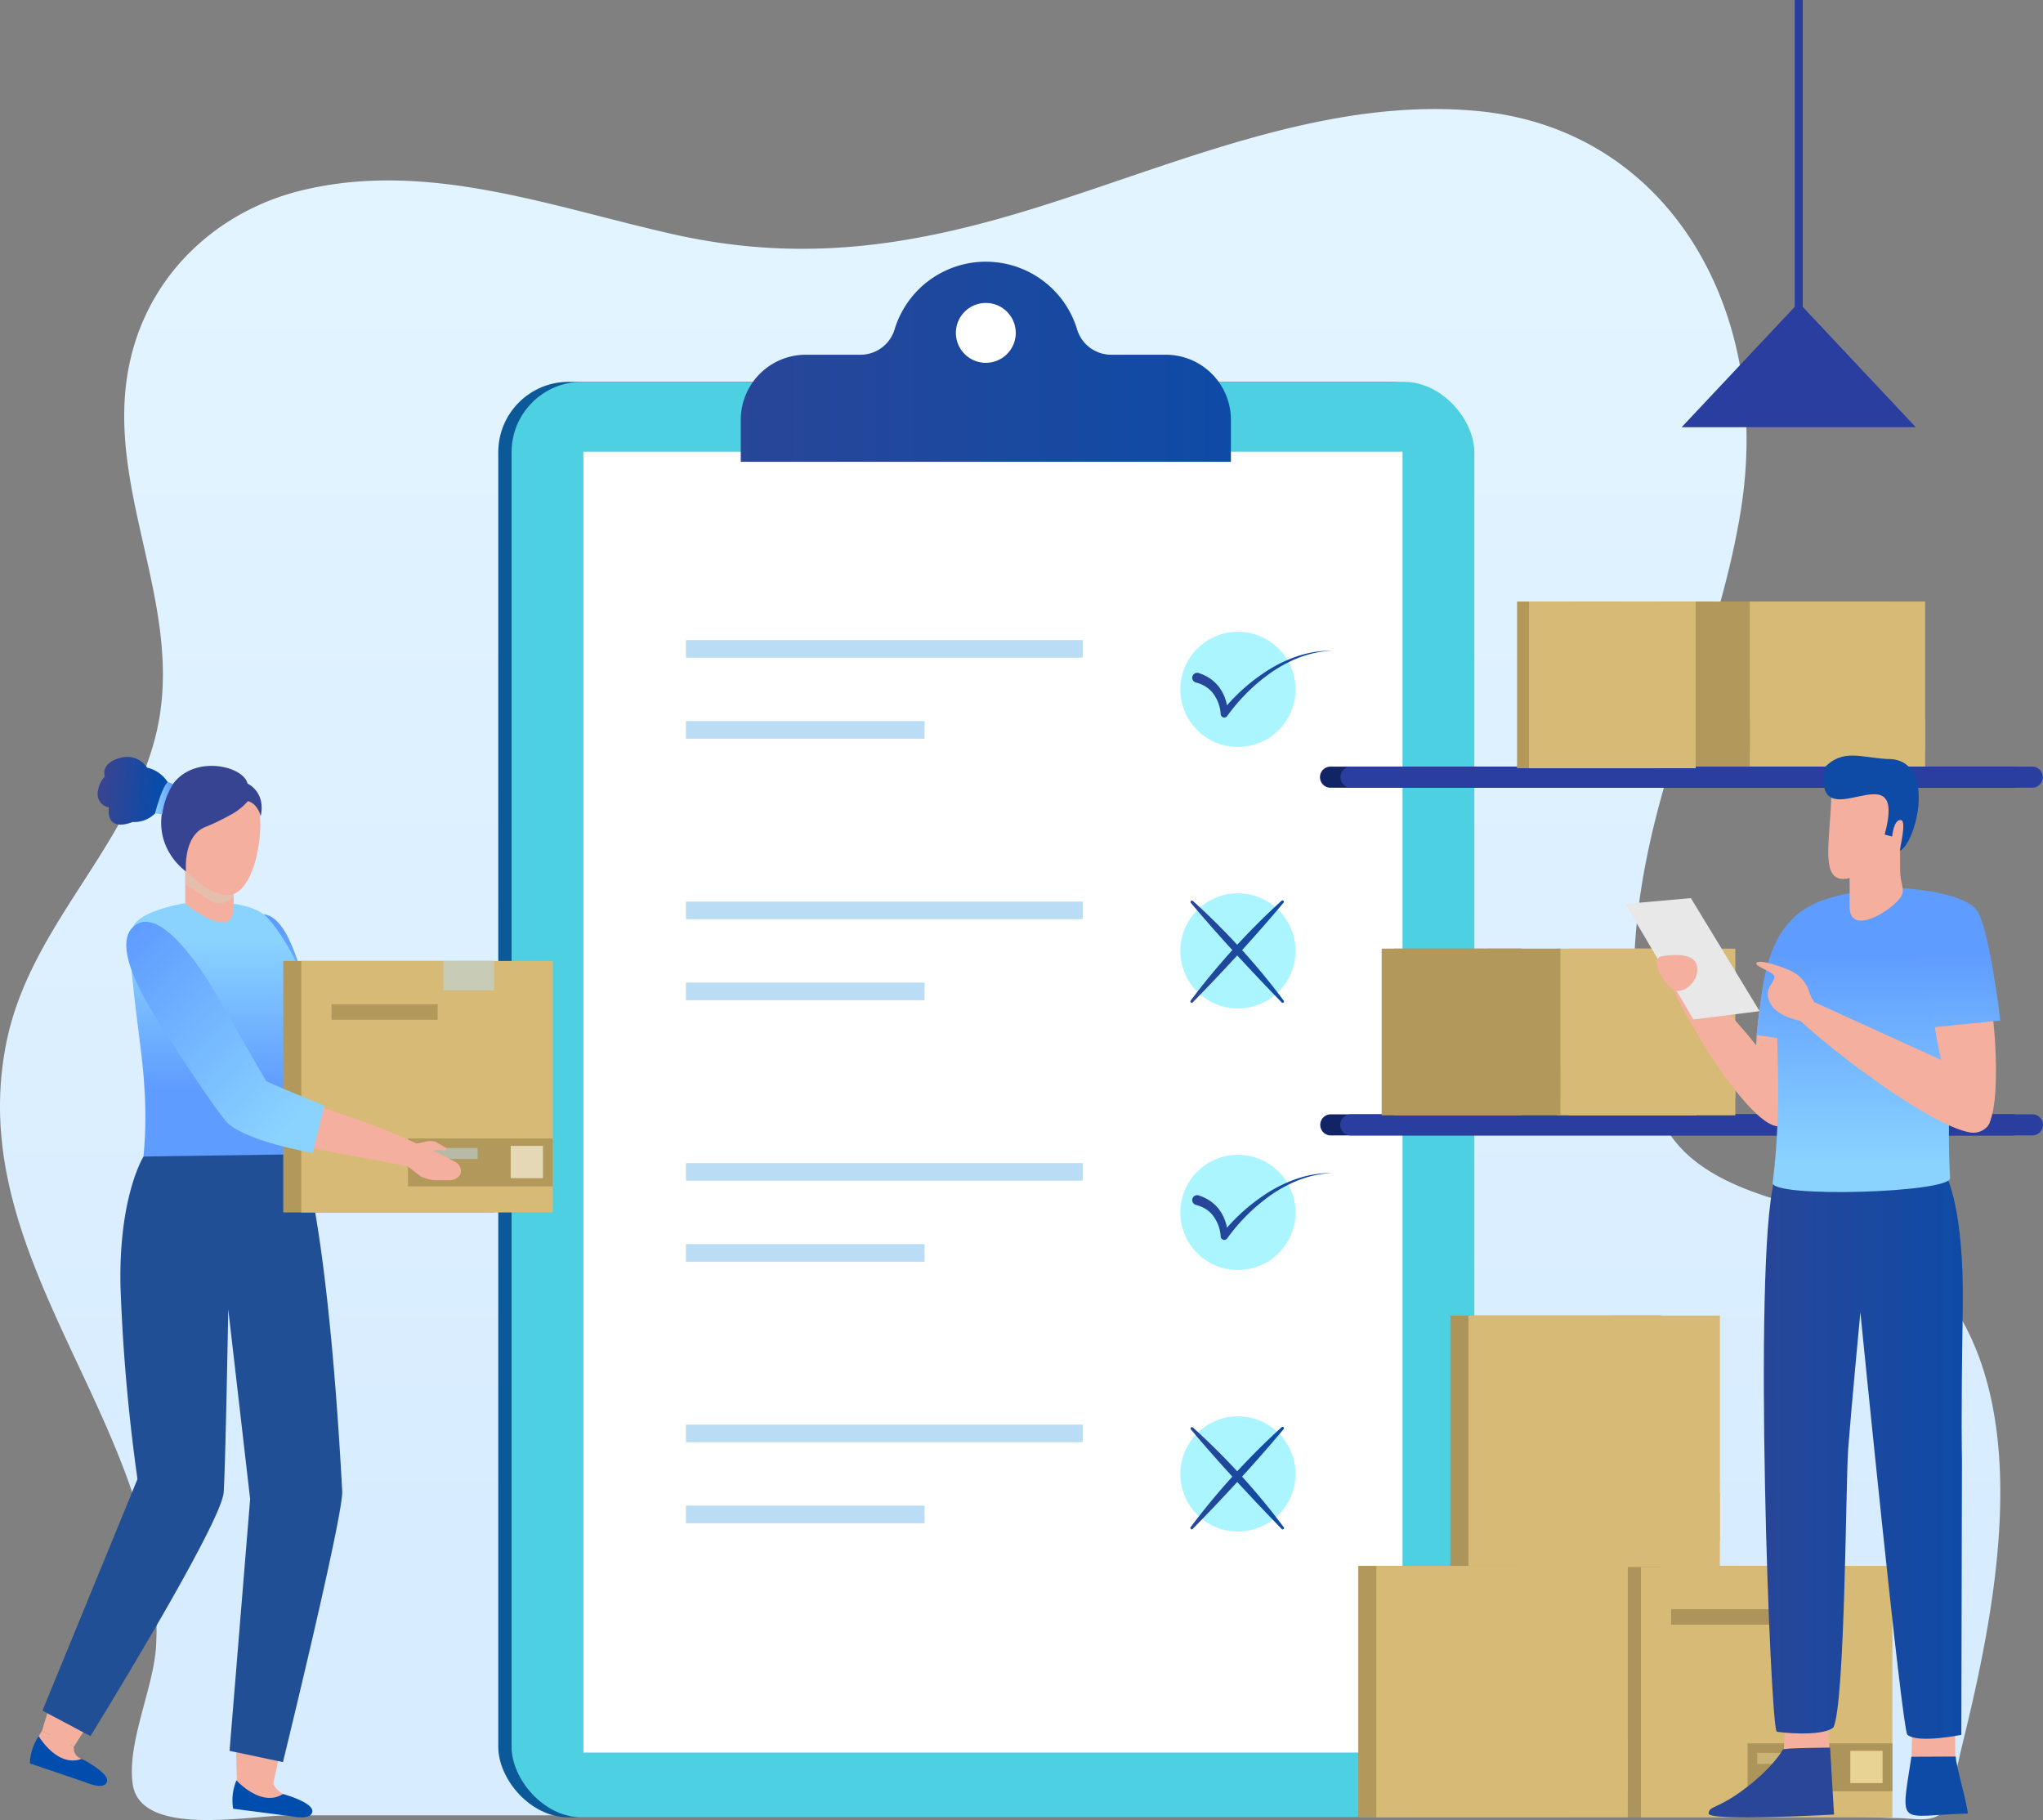 <svg xmlns="http://www.w3.org/2000/svg" xmlns:xlink="http://www.w3.org/1999/xlink" width="292.226" height="260.313" viewBox="0 0 292.226 260.313">
  <rect x="0" y="0" width="292.226" height="260.313" fill="#808080" stroke="none"/>
  <defs>
    <linearGradient id="linear-gradient" x1="0.5" y1="0.083" x2="0.5" y2="0.846" gradientUnits="objectBoundingBox">
      <stop offset="0" stop-color="#e2f4ff"/>
      <stop offset="1" stop-color="#d7ecff"/>
    </linearGradient>
    <linearGradient id="linear-gradient-2" y1="0.5" x2="1" y2="0.5" gradientUnits="objectBoundingBox">
      <stop offset="0" stop-color="#294698"/>
      <stop offset="1" stop-color="#0e4ba6"/>
    </linearGradient>
    <linearGradient id="linear-gradient-9" x1="0.5" x2="0.5" y2="1" gradientUnits="objectBoundingBox">
      <stop offset="0" stop-color="#9972ff"/>
      <stop offset="1" stop-color="#7f85ff"/>
    </linearGradient>
    <linearGradient id="linear-gradient-11" x1="15.85" y1="0.5" x2="16.85" y2="0.5" xlink:href="#linear-gradient-2"/>
    <linearGradient id="linear-gradient-12" x1="-174.015" y1="0.5" x2="-173.015" y2="0.5" xlink:href="#linear-gradient-2"/>
    <linearGradient id="linear-gradient-14" x1="0.5" y1="1.761" x2="0.5" y2="0.401" gradientUnits="objectBoundingBox">
      <stop offset="0" stop-color="#8ad3ff"/>
      <stop offset="1" stop-color="#5f9cff"/>
    </linearGradient>
    <linearGradient id="linear-gradient-15" x1="0.5" y1="0.888" x2="0.5" y2="0.218" xlink:href="#linear-gradient-14"/>
    <linearGradient id="linear-gradient-16" x1="-113.774" y1="0.5" x2="-112.774" y2="0.5" xlink:href="#linear-gradient-2"/>
    <linearGradient id="linear-gradient-17" x1="0.5" y1="1.937" x2="0.5" y2="0.475" xlink:href="#linear-gradient-14"/>
    <linearGradient id="linear-gradient-18" x1="174.563" y1="-47.554" x2="174.563" y2="-46.753" gradientUnits="objectBoundingBox">
      <stop offset="0.088" stop-color="#374492"/>
      <stop offset="1" stop-color="#014dae"/>
    </linearGradient>
    <linearGradient id="linear-gradient-19" x1="171.436" y1="-95.734" x2="171.436" y2="-95.137" xlink:href="#linear-gradient-18"/>
    <linearGradient id="linear-gradient-20" x1="0.523" y1="0.614" x2="0.415" y2="0.052" xlink:href="#linear-gradient-14"/>
    <linearGradient id="linear-gradient-21" x1="0.5" y1="0.147" x2="0.5" y2="0.703" xlink:href="#linear-gradient-14"/>
    <linearGradient id="linear-gradient-22" x1="8.235" y1="0.485" x2="9.858" y2="0.587" xlink:href="#linear-gradient-18"/>
    <linearGradient id="linear-gradient-23" x1="0.004" y1="0.474" x2="0.989" y2="0.542" xlink:href="#linear-gradient-18"/>
    <linearGradient id="linear-gradient-24" x1="0" y1="0.5" x2="1" y2="0.5" xlink:href="#linear-gradient-14"/>
    <linearGradient id="linear-gradient-25" x1="0.824" y1="0.906" x2="0.092" y2="0.13" xlink:href="#linear-gradient-14"/>
  </defs>
  <g id="Grupo_926979" data-name="Grupo 926979" transform="translate(-84.774 -72.13)">
    <g id="obj" transform="translate(84.774 72.13)">
      <g id="Grupo_926914" data-name="Grupo 926914">
        <path id="Trazado_709870" data-name="Trazado 709870" d="M113.025,294.94C107.411,270.66,87.6,250,92.981,223.455c3.34-16.472,16.973-27.313,21.222-43.368,4.914-18.568-7.631-35.756-3.537-54.082,2.878-12.877,12.888-21.492,24.276-24.339,17.974-4.494,35.764,2.216,53.252,6.165,18.526,4.184,34.342,1.787,52.32-3.837,20.383-6.376,41.508-15.849,63.095-13.73,27.289,2.677,42.07,28.716,37.438,57.228-2.382,14.661-8.1,28.373-11.845,42.684s-5.381,30.194.26,43.723c2.286,5.482,7.215,8.488,12.165,10.473,7.362,2.951,15.6,3.812,22.233,8.738,20.508,15.238,14.536,47.643,9.147,69.731-.6,2.466-1.15,4.913-1.681,7.4-.375,1.749-1,3.58-2.709,4.1-1.5.455-3.107.121-4.632.08-5.38-.142-9.773-.436-15.154-.435l-215.428.026c-5.725,0-21.289,3.236-22.364-4.516-.816-5.932,2.994-13.7,3.346-19.645A52.029,52.029,0,0,0,113.025,294.94Z" transform="translate(-92.063 -74.364)" fill="url(#linear-gradient)"/>
        <g id="Grupo_926860" data-name="Grupo 926860" transform="translate(71.272 37.432)">
          <g id="Grupo_926842" data-name="Grupo 926842">
            <g id="Grupo_926830" data-name="Grupo 926830" transform="translate(0 17.182)">
              <g id="Grupo_926829" data-name="Grupo 926829">
                <g id="Grupo_926828" data-name="Grupo 926828">
                  <g id="Grupo_926827" data-name="Grupo 926827">
                    <g id="Grupo_926826" data-name="Grupo 926826">
                      <rect id="Rectángulo_321735" data-name="Rectángulo 321735" width="137.707" height="205.323" rx="10.065" fill="#0b5999"/>
                    </g>
                  </g>
                </g>
              </g>
            </g>
            <g id="Grupo_926835" data-name="Grupo 926835" transform="translate(1.905 17.182)">
              <g id="Grupo_926834" data-name="Grupo 926834">
                <g id="Grupo_926833" data-name="Grupo 926833">
                  <g id="Grupo_926832" data-name="Grupo 926832">
                    <g id="Grupo_926831" data-name="Grupo 926831">
                      <rect id="Rectángulo_321736" data-name="Rectángulo 321736" width="137.707" height="205.323" rx="10.065" fill="#4dd0e1"/>
                    </g>
                  </g>
                </g>
              </g>
            </g>
            <g id="Grupo_926840" data-name="Grupo 926840" transform="translate(12.172 27.174)">
              <g id="Grupo_926839" data-name="Grupo 926839">
                <g id="Grupo_926838" data-name="Grupo 926838">
                  <g id="Grupo_926837" data-name="Grupo 926837">
                    <g id="Grupo_926836" data-name="Grupo 926836">
                      <rect id="Rectángulo_321737" data-name="Rectángulo 321737" width="117.173" height="186.064" fill="#fff"/>
                    </g>
                  </g>
                </g>
              </g>
            </g>
            <g id="Grupo_926841" data-name="Grupo 926841" transform="translate(34.681)">
              <path id="Trazado_709871" data-name="Trazado 709871" d="M223.7,128.227h-7.749a5.091,5.091,0,0,1-4.918-3.547,13.64,13.64,0,0,0-26.152,0,5.091,5.091,0,0,1-4.917,3.547h-7.75a9.314,9.314,0,0,0-9.313,9.314v6H233.01v-6A9.314,9.314,0,0,0,223.7,128.227Z" transform="translate(-162.897 -114.922)" fill="url(#linear-gradient-2)"/>
              <path id="Trazado_709872" data-name="Trazado 709872" d="M206.641,125.948a4.281,4.281,0,1,1-4.281-4.281A4.281,4.281,0,0,1,206.641,125.948Z" transform="translate(-167.303 -115.767)" fill="#fff"/>
            </g>
          </g>
          <g id="Grupo_926859" data-name="Grupo 926859" transform="translate(26.844 52.935)">
            <g id="Grupo_926847" data-name="Grupo 926847" transform="translate(0 1.184)">
              <g id="Grupo_926843" data-name="Grupo 926843">
                <rect id="Rectángulo_321738" data-name="Rectángulo 321738" width="56.755" height="2.514" fill="#badcf4"/>
                <rect id="Rectángulo_321739" data-name="Rectángulo 321739" width="34.134" height="2.514" transform="translate(0 11.593)" fill="#badcf4"/>
              </g>
              <g id="Grupo_926844" data-name="Grupo 926844" transform="translate(0 37.404)">
                <rect id="Rectángulo_321740" data-name="Rectángulo 321740" width="56.755" height="2.514" fill="#badcf4"/>
                <rect id="Rectángulo_321741" data-name="Rectángulo 321741" width="34.134" height="2.514" transform="translate(0 11.594)" fill="#badcf4"/>
              </g>
              <g id="Grupo_926845" data-name="Grupo 926845" transform="translate(0 74.808)">
                <rect id="Rectángulo_321742" data-name="Rectángulo 321742" width="56.755" height="2.514" fill="#badcf4"/>
                <rect id="Rectángulo_321743" data-name="Rectángulo 321743" width="34.134" height="2.514" transform="translate(0 11.593)" fill="#badcf4"/>
              </g>
              <g id="Grupo_926846" data-name="Grupo 926846" transform="translate(0 112.213)">
                <rect id="Rectángulo_321744" data-name="Rectángulo 321744" width="56.755" height="2.514" fill="#badcf4"/>
                <rect id="Rectángulo_321745" data-name="Rectángulo 321745" width="34.134" height="2.514" transform="translate(0 11.593)" fill="#badcf4"/>
              </g>
            </g>
            <g id="Grupo_926858" data-name="Grupo 926858" transform="translate(68.201)">
              <g id="Grupo_926848" data-name="Grupo 926848" transform="translate(2.515)">
                <circle id="Elipse_8214" data-name="Elipse 8214" cx="8.238" cy="8.238" r="8.238" fill="#aaf5ff"/>
                <path id="Trazado_709873" data-name="Trazado 709873" d="M252.168,179.179a19.687,19.687,0,0,0-4.252,1.915,27.068,27.068,0,0,0-6.228,5.251,6.157,6.157,0,0,0-1.2-2.713,5.521,5.521,0,0,0-1.645-1.393,6.315,6.315,0,0,0-.982-.444c-.086-.03-.169-.058-.253-.084a.705.705,0,1,0-.362,1.363c.063.016.124.032.183.05a5.007,5.007,0,0,1,.784.3,4.214,4.214,0,0,1,1.328,1,5.484,5.484,0,0,1,1.254,3.179l0,.016a.513.513,0,0,0,.928.25,26.486,26.486,0,0,1,6.463-6.349,19.287,19.287,0,0,1,4.058-2.1,15.844,15.844,0,0,1,4.5-.914A15.994,15.994,0,0,0,252.168,179.179Z" transform="translate(-235.02 -175.821)" fill="url(#linear-gradient-2)"/>
              </g>
              <g id="Grupo_926849" data-name="Grupo 926849" transform="translate(2.515 37.404)">
                <circle id="Elipse_8215" data-name="Elipse 8215" cx="8.238" cy="8.238" r="8.238" fill="#aaf5ff"/>
              </g>
              <g id="Grupo_926850" data-name="Grupo 926850" transform="translate(0 72.294)">
                <circle id="Elipse_8216" data-name="Elipse 8216" cx="8.238" cy="8.238" r="8.238" transform="translate(0 6.269) rotate(-22.364)" fill="#aaf5ff"/>
              </g>
              <g id="Grupo_926853" data-name="Grupo 926853" transform="translate(3.95 38.41)">
                <g id="Grupo_926851" data-name="Grupo 926851">
                  <path id="Trazado_709874" data-name="Trazado 709874" d="M249.745,219.685c-4.143,4.926-8.476,9.654-12.988,14.244a.192.192,0,0,1-.291-.251,103.177,103.177,0,0,1,12.992-14.271A.2.2,0,0,1,249.745,219.685Z" transform="translate(-236.419 -219.346)" fill="url(#linear-gradient-2)"/>
                </g>
                <g id="Grupo_926852" data-name="Grupo 926852" transform="translate(0.004 0.016)">
                  <path id="Trazado_709875" data-name="Trazado 709875" d="M236.767,219.423a99.345,99.345,0,0,1,13,14.267.192.192,0,0,1-.291.25c-4.48-4.625-8.85-9.315-12.992-14.239A.2.2,0,0,1,236.767,219.423Z" transform="translate(-236.424 -219.365)" fill="url(#linear-gradient-2)"/>
                </g>
              </g>
              <g id="Grupo_926854" data-name="Grupo 926854" transform="translate(2.515 112.213)">
                <circle id="Elipse_8217" data-name="Elipse 8217" cx="8.238" cy="8.238" r="8.238" fill="#aaf5ff"/>
              </g>
              <g id="Grupo_926857" data-name="Grupo 926857" transform="translate(3.95 113.722)">
                <g id="Grupo_926855" data-name="Grupo 926855">
                  <path id="Trazado_709876" data-name="Trazado 709876" d="M249.745,305.78c-4.143,4.925-8.476,9.653-12.988,14.244a.192.192,0,0,1-.291-.251A103.229,103.229,0,0,1,249.457,305.5.2.2,0,0,1,249.745,305.78Z" transform="translate(-236.419 -305.441)" fill="url(#linear-gradient-2)"/>
                </g>
                <g id="Grupo_926856" data-name="Grupo 926856" transform="translate(0.004 0.016)">
                  <path id="Trazado_709877" data-name="Trazado 709877" d="M236.767,305.518a99.386,99.386,0,0,1,13,14.266.192.192,0,0,1-.291.251c-4.48-4.626-8.85-9.315-12.992-14.24A.2.2,0,0,1,236.767,305.518Z" transform="translate(-236.424 -305.46)" fill="url(#linear-gradient-2)"/>
                </g>
              </g>
              <path id="Trazado_709878" data-name="Trazado 709878" d="M252.168,264.59a19.688,19.688,0,0,0-4.252,1.915,27.069,27.069,0,0,0-6.228,5.251,6.157,6.157,0,0,0-1.2-2.713,5.52,5.52,0,0,0-1.645-1.393,6.4,6.4,0,0,0-.982-.444c-.086-.03-.169-.058-.253-.084a.705.705,0,1,0-.362,1.363c.063.016.124.032.183.051a4.919,4.919,0,0,1,.784.3,4.214,4.214,0,0,1,1.328,1,5.487,5.487,0,0,1,1.254,3.179l0,.016a.513.513,0,0,0,.928.251,26.489,26.489,0,0,1,6.463-6.35,19.326,19.326,0,0,1,4.058-2.1,15.813,15.813,0,0,1,4.5-.913A15.961,15.961,0,0,0,252.168,264.59Z" transform="translate(-232.505 -186.519)" fill="url(#linear-gradient-2)"/>
            </g>
          </g>
        </g>
        <g id="Grupo_926876" data-name="Grupo 926876" transform="translate(188.849 86.036)">
          <g id="Grupo_926863" data-name="Grupo 926863" transform="translate(0 25.121)">
            <path id="Trazado_709879" data-name="Trazado 709879" d="M289.867,199.2" transform="translate(-285.499 -199.204)" fill="none" stroke="#293e9e" stroke-linecap="round" stroke-miterlimit="10" stroke-width="3.453"/>
            <path id="Trazado_709880" data-name="Trazado 709880" d="M289.867,256.059" transform="translate(-285.499 -206.325)" fill="none" stroke="#293e9e" stroke-linecap="round" stroke-miterlimit="10" stroke-width="3.453"/>
            <g id="Grupo_926861" data-name="Grupo 926861" transform="translate(0 48.224)">
              <path id="Trazado_709881" data-name="Trazado 709881" d="M383.882,257.354h-97.5a1.51,1.51,0,1,1,0-3.021h97.5a1.51,1.51,0,1,1,0,3.021Z" transform="translate(-284.874 -254.333)" fill="#122466"/>
            </g>
            <path id="Trazado_709882" data-name="Trazado 709882" d="M401.325,256.059" transform="translate(-299.459 -206.325)" fill="none" stroke="#293e9e" stroke-linecap="round" stroke-miterlimit="10" stroke-width="3.453"/>
            <g id="Grupo_926862" data-name="Grupo 926862" transform="translate(2.857 48.224)">
              <path id="Trazado_709883" data-name="Trazado 709883" d="M387.149,257.354h-97.5a1.51,1.51,0,1,1,0-3.021h97.5a1.51,1.51,0,1,1,0,3.021Z" transform="translate(-288.14 -254.333)" fill="#293e9e"/>
            </g>
          </g>
          <g id="Grupo_926865" data-name="Grupo 926865" transform="translate(33.817 49.647)">
            <g id="Grupo_926864" data-name="Grupo 926864">
              <rect id="Rectángulo_321746" data-name="Rectángulo 321746" width="19.98" height="23.843" fill="#d7ba76"/>
              <rect id="Rectángulo_321747" data-name="Rectángulo 321747" width="23.843" height="23.843" transform="translate(1.71)" fill="#d7ba76"/>
              <rect id="Rectángulo_321748" data-name="Rectángulo 321748" width="4.8" height="2.787" transform="translate(15.18)" fill="#d7ba76" opacity="0.5" style="mix-blend-mode: screen;isolation: isolate"/>
              <rect id="Rectángulo_321749" data-name="Rectángulo 321749" width="10.064" height="1.471" transform="translate(14.638 5.574) rotate(180)" fill="#d7ba76"/>
              <rect id="Rectángulo_321750" data-name="Rectángulo 321750" width="13.73" height="4.54" transform="translate(11.823 16.827)" fill="#d7ba76"/>
              <rect id="Rectángulo_321751" data-name="Rectángulo 321751" width="5.69" height="1.045" transform="translate(18.431 18.773) rotate(180)" fill="#d7ba76" opacity="0.5" style="mix-blend-mode: screen;isolation: isolate"/>
              <rect id="Rectángulo_321752" data-name="Rectángulo 321752" width="3.058" height="3.058" transform="translate(24.624 20.592) rotate(180)" fill="#d7ba76"/>
            </g>
          </g>
          <g id="Grupo_926867" data-name="Grupo 926867" transform="translate(8.785 49.647)">
            <g id="Grupo_926866" data-name="Grupo 926866">
              <rect id="Rectángulo_321753" data-name="Rectángulo 321753" width="19.98" height="23.843" fill="#b2985a"/>
              <rect id="Rectángulo_321754" data-name="Rectángulo 321754" width="23.843" height="23.843" transform="translate(1.71)" fill="#b2985a"/>
              <rect id="Rectángulo_321755" data-name="Rectángulo 321755" width="4.8" height="2.787" transform="translate(15.18)" fill="#b2985a" opacity="0.5" style="mix-blend-mode: screen;isolation: isolate"/>
              <rect id="Rectángulo_321756" data-name="Rectángulo 321756" width="10.064" height="1.471" transform="translate(14.638 5.574) rotate(180)" fill="#b2985a"/>
              <rect id="Rectángulo_321757" data-name="Rectángulo 321757" width="13.73" height="4.54" transform="translate(11.823 16.827)" fill="#b2985a"/>
              <rect id="Rectángulo_321758" data-name="Rectángulo 321758" width="5.69" height="1.045" transform="translate(18.431 18.773) rotate(180)" fill="#b2985a" opacity="0.5" style="mix-blend-mode: screen;isolation: isolate"/>
              <rect id="Rectángulo_321759" data-name="Rectángulo 321759" width="3.058" height="3.058" transform="translate(24.624 20.592) rotate(180)" fill="#b2985a"/>
            </g>
          </g>
          <g id="Grupo_926869" data-name="Grupo 926869" transform="translate(65.985 49.647)">
            <g id="Grupo_926868" data-name="Grupo 926868">
              <rect id="Rectángulo_321760" data-name="Rectángulo 321760" width="19.98" height="23.843" fill="#6952e2"/>
              <rect id="Rectángulo_321761" data-name="Rectángulo 321761" width="23.843" height="23.843" transform="translate(1.71)" fill="url(#linear-gradient-9)"/>
              <rect id="Rectángulo_321762" data-name="Rectángulo 321762" width="4.8" height="2.787" transform="translate(15.18)" fill="#badcf4" opacity="0.5" style="mix-blend-mode: screen;isolation: isolate"/>
              <rect id="Rectángulo_321763" data-name="Rectángulo 321763" width="10.064" height="1.471" transform="translate(14.638 5.574) rotate(180)" fill="#6952e2"/>
              <rect id="Rectángulo_321764" data-name="Rectángulo 321764" width="13.73" height="4.54" transform="translate(11.823 16.827)" fill="#6952e2"/>
              <rect id="Rectángulo_321765" data-name="Rectángulo 321765" width="5.69" height="1.045" transform="translate(18.431 18.773) rotate(180)" fill="#badcf4" opacity="0.5" style="mix-blend-mode: screen;isolation: isolate"/>
              <rect id="Rectángulo_321766" data-name="Rectángulo 321766" width="3.058" height="3.058" transform="translate(24.624 20.592) rotate(180)" fill="url(#linear-gradient-9)"/>
            </g>
          </g>
          <g id="Grupo_926871" data-name="Grupo 926871" transform="translate(60.966)">
            <g id="Grupo_926870" data-name="Grupo 926870">
              <rect id="Rectángulo_321767" data-name="Rectángulo 321767" width="19.98" height="23.843" fill="#d7ba76"/>
              <rect id="Rectángulo_321768" data-name="Rectángulo 321768" width="23.843" height="23.843" transform="translate(1.71)" fill="#d7ba76"/>
              <rect id="Rectángulo_321769" data-name="Rectángulo 321769" width="4.8" height="2.787" transform="translate(15.18)" fill="#d7ba76" opacity="0.5" style="mix-blend-mode: screen;isolation: isolate"/>
              <rect id="Rectángulo_321770" data-name="Rectángulo 321770" width="10.064" height="1.471" transform="translate(14.638 5.574) rotate(180)" fill="#d7ba76"/>
              <rect id="Rectángulo_321771" data-name="Rectángulo 321771" width="13.73" height="4.54" transform="translate(11.823 16.827)" fill="#d7ba76"/>
              <rect id="Rectángulo_321772" data-name="Rectángulo 321772" width="5.69" height="1.045" transform="translate(18.431 18.773) rotate(180)" fill="#d7ba76" opacity="0.5" style="mix-blend-mode: screen;isolation: isolate"/>
              <rect id="Rectángulo_321773" data-name="Rectángulo 321773" width="3.058" height="3.058" transform="translate(24.624 20.592) rotate(180)" fill="#d7ba76"/>
            </g>
          </g>
          <g id="Grupo_926872" data-name="Grupo 926872" transform="translate(0 23.611)">
            <path id="Trazado_709884" data-name="Trazado 709884" d="M383.882,200.5h-97.5a1.511,1.511,0,1,1,0-3.021h97.5a1.511,1.511,0,1,1,0,3.021Z" transform="translate(-284.874 -197.477)" fill="#122466"/>
          </g>
          <g id="Grupo_926874" data-name="Grupo 926874" transform="translate(35.879)">
            <g id="Grupo_926873" data-name="Grupo 926873">
              <rect id="Rectángulo_321774" data-name="Rectángulo 321774" width="19.98" height="23.843" fill="#b2985a"/>
              <rect id="Rectángulo_321775" data-name="Rectángulo 321775" width="23.843" height="23.843" transform="translate(1.71)" fill="#b2985a"/>
              <rect id="Rectángulo_321776" data-name="Rectángulo 321776" width="4.8" height="2.787" transform="translate(15.18)" fill="#b2985a" opacity="0.5" style="mix-blend-mode: screen;isolation: isolate"/>
              <rect id="Rectángulo_321777" data-name="Rectángulo 321777" width="10.064" height="1.471" transform="translate(14.638 5.574) rotate(180)" fill="#b2985a"/>
              <rect id="Rectángulo_321778" data-name="Rectángulo 321778" width="13.73" height="4.54" transform="translate(11.823 16.827)" fill="#b2985a"/>
              <rect id="Rectángulo_321779" data-name="Rectángulo 321779" width="5.69" height="1.045" transform="translate(18.431 18.773) rotate(180)" fill="#b2985a" opacity="0.5" style="mix-blend-mode: screen;isolation: isolate"/>
              <rect id="Rectángulo_321780" data-name="Rectángulo 321780" width="3.058" height="3.058" transform="translate(24.624 20.592) rotate(180)" fill="#b2985a"/>
            </g>
          </g>
          <g id="Grupo_926875" data-name="Grupo 926875" transform="translate(2.857 23.611)">
            <path id="Trazado_709885" data-name="Trazado 709885" d="M387.149,200.5h-97.5a1.511,1.511,0,0,1,0-3.021h97.5a1.511,1.511,0,0,1,0,3.021Z" transform="translate(-288.14 -197.477)" fill="#293e9e"/>
          </g>
        </g>
        <g id="Grupo_926878" data-name="Grupo 926878" transform="translate(216.996 86.036)">
          <g id="Grupo_926877" data-name="Grupo 926877">
            <rect id="Rectángulo_321781" data-name="Rectángulo 321781" width="19.98" height="23.843" fill="#b3985a"/>
            <rect id="Rectángulo_321782" data-name="Rectángulo 321782" width="23.843" height="23.843" transform="translate(1.71)" fill="#d7ba76"/>
            <rect id="Rectángulo_321783" data-name="Rectángulo 321783" width="4.8" height="2.787" transform="translate(15.18)" fill="#d7ba76" opacity="0.5" style="mix-blend-mode: screen;isolation: isolate"/>
            <rect id="Rectángulo_321784" data-name="Rectángulo 321784" width="10.064" height="1.471" transform="translate(14.638 5.574) rotate(180)" fill="#d7ba76"/>
            <rect id="Rectángulo_321785" data-name="Rectángulo 321785" width="13.73" height="4.54" transform="translate(11.823 16.827)" fill="#d7ba76"/>
            <rect id="Rectángulo_321786" data-name="Rectángulo 321786" width="5.69" height="1.045" transform="translate(18.431 18.773) rotate(180)" fill="#d7ba76" opacity="0.5" style="mix-blend-mode: screen;isolation: isolate"/>
            <rect id="Rectángulo_321787" data-name="Rectángulo 321787" width="3.058" height="3.058" transform="translate(24.624 20.592) rotate(180)" fill="#d7ba76"/>
          </g>
        </g>
        <g id="Grupo_926885" data-name="Grupo 926885" transform="translate(194.284 188.163)">
          <g id="Grupo_926880" data-name="Grupo 926880" transform="translate(37.846 35.805)">
            <g id="Grupo_926879" data-name="Grupo 926879">
              <path id="Trazado_710165" data-name="Trazado 710165" d="M0,0H30.141V35.97H0Z" fill="#ac945b"/>
              <path id="Trazado_710164" data-name="Trazado 710164" d="M0,0H35.97V35.97H0Z" transform="translate(2.58)" fill="#d7ba76"/>
              <rect id="Rectángulo_321790" data-name="Rectángulo 321790" width="7.241" height="4.204" transform="translate(22.9)" fill="#badcf4" opacity="0.5" style="mix-blend-mode: screen;isolation: isolate"/>
              <rect id="Rectángulo_321791" data-name="Rectángulo 321791" width="15.182" height="2.219" transform="translate(22.083 8.409) rotate(180)" fill="#ac945b"/>
              <rect id="Rectángulo_321792" data-name="Rectángulo 321792" width="20.713" height="6.848" transform="translate(17.837 25.385)" fill="#ac945b"/>
              <rect id="Rectángulo_321793" data-name="Rectángulo 321793" width="8.584" height="1.577" transform="translate(27.805 28.321) rotate(180)" fill="#e8d395" opacity="0.5" style="mix-blend-mode: screen;isolation: isolate"/>
              <rect id="Rectángulo_321794" data-name="Rectángulo 321794" width="4.613" height="4.613" transform="translate(37.148 31.065) rotate(180)" fill="#e8d395"/>
            </g>
          </g>
          <g id="Grupo_926882" data-name="Grupo 926882" transform="translate(13.175)">
            <g id="Grupo_926881" data-name="Grupo 926881">
              <rect id="Rectángulo_321795" data-name="Rectángulo 321795" width="30.141" height="35.97" fill="#ac945b"/>
              <rect id="Rectángulo_321796" data-name="Rectángulo 321796" width="35.97" height="35.97" transform="translate(2.58)" fill="#d7ba76"/>
              <rect id="Rectángulo_321797" data-name="Rectángulo 321797" width="7.241" height="4.204" transform="translate(22.9)" fill="#d7ba76" opacity="0.5" style="mix-blend-mode: screen;isolation: isolate"/>
              <rect id="Rectángulo_321798" data-name="Rectángulo 321798" width="15.182" height="2.219" transform="translate(22.083 8.409) rotate(180)" fill="#d7ba76"/>
              <rect id="Rectángulo_321799" data-name="Rectángulo 321799" width="20.713" height="6.848" transform="translate(17.837 25.385)" fill="#d7ba76"/>
              <rect id="Rectángulo_321800" data-name="Rectángulo 321800" width="8.584" height="1.577" transform="translate(27.805 28.321) rotate(180)" fill="#d7ba76" opacity="0.5" style="mix-blend-mode: screen;isolation: isolate"/>
              <rect id="Rectángulo_321801" data-name="Rectángulo 321801" width="4.613" height="4.613" transform="translate(37.148 31.065) rotate(180)" fill="#d7ba76"/>
            </g>
          </g>
          <g id="Grupo_926884" data-name="Grupo 926884" transform="translate(0 35.805)">
            <g id="Grupo_926883" data-name="Grupo 926883">
              <rect id="Rectángulo_321802" data-name="Rectángulo 321802" width="30.141" height="35.97" fill="#b2985a"/>
              <rect id="Rectángulo_321803" data-name="Rectángulo 321803" width="35.97" height="35.97" transform="translate(2.58)" fill="#d7ba76"/>
              <rect id="Rectángulo_321804" data-name="Rectángulo 321804" width="7.241" height="4.204" transform="translate(22.9)" fill="#d7ba76" opacity="0.5" style="mix-blend-mode: screen;isolation: isolate"/>
              <rect id="Rectángulo_321805" data-name="Rectángulo 321805" width="15.182" height="2.219" transform="translate(22.083 8.409) rotate(180)" fill="#d7ba76"/>
              <rect id="Rectángulo_321806" data-name="Rectángulo 321806" width="20.713" height="6.848" transform="translate(17.837 25.385)" fill="#d7ba76"/>
              <rect id="Rectángulo_321807" data-name="Rectángulo 321807" width="8.584" height="1.577" transform="translate(27.805 28.321) rotate(180)" fill="#d7ba76" opacity="0.5" style="mix-blend-mode: screen;isolation: isolate"/>
              <rect id="Rectángulo_321808" data-name="Rectángulo 321808" width="4.613" height="4.613" transform="translate(37.148 31.065) rotate(180)" fill="#d7ba76"/>
            </g>
          </g>
        </g>
        <g id="Grupo_926886" data-name="Grupo 926886" transform="translate(240.537)">
          <path id="Trazado_709886" data-name="Trazado 709886" d="M333.5,121.609l-16.746,17.822h33.492Z" transform="translate(-316.752 -78.327)" fill="#293e9e"/>
          <line id="Línea_1207" data-name="Línea 1207" y1="45.055" transform="translate(16.746)" fill="none" stroke="#293e9e" stroke-miterlimit="10" stroke-width="1.151"/>
        </g>
        <g id="Grupo_926896" data-name="Grupo 926896" transform="translate(232.482 108.072)">
          <g id="Grupo_926891" data-name="Grupo 926891" transform="translate(11.913 59.598)">
            <g id="Grupo_926888" data-name="Grupo 926888">
              <path id="Trazado_709887" data-name="Trazado 709887" d="M407.15,263.807c8.165.311,4.068,7.888,2.472,14.559-2.9,10.48-1.413,24.111-5.66,25.564-11.323,3.332-7.333-36.769-4.183-38.577C401.259,264.526,404.406,264.063,407.15,263.807Z" transform="translate(-388.378 -263.807)" fill="#f4af9f"/>
              <g id="Grupo_926887" data-name="Grupo 926887" transform="translate(0 36.026)">
                <path id="Trazado_709888" data-name="Trazado 709888" d="M399.542,305.555c7.974-5.62,7.005,32.335,4.8,42.988s-4.39,3.393-5.8-13.667S396.4,307.767,399.542,305.555Z" transform="translate(-388.49 -304.991)" fill="#f4af9f"/>
                <path id="Trazado_709889" data-name="Trazado 709889" d="M405.826,353.568l.22,3.984-6.525.157.188-3.858Z" transform="translate(-388.764 -311.075)" fill="#f4af9f"/>
                <path id="Trazado_709890" data-name="Trazado 709890" d="M397.84,358.168s-1.24,2.4-5.344,5.519-5.179,2.448-5.272,3.612,17.94.153,17.94.153l-.564-9.566S397.842,357.918,397.84,358.168Z" transform="translate(-387.224 -311.616)" fill="url(#linear-gradient-11)"/>
              </g>
            </g>
            <g id="Grupo_926890" data-name="Grupo 926890" transform="translate(22.298 0.005)">
              <path id="Trazado_709891" data-name="Trazado 709891" d="M417.91,264.005c8.014-1.595,7.923,7.044,7.922,13.9-.383,10.867,2.1,23.462-1.7,25.862-10.238,5.872-13.144-35.35-10.5-37.841C414.883,264.782,415.3,264.892,417.91,264.005Z" transform="translate(-412.714 -263.813)" fill="#f4af9f"/>
              <g id="Grupo_926889" data-name="Grupo 926889" transform="translate(4.972 36.02)">
                <path id="Trazado_709892" data-name="Trazado 709892" d="M420.607,305.555c7.974-5.62,7.006,32.335,4.8,42.988s-4.389,3.393-5.8-13.667S417.47,307.767,420.607,305.555Z" transform="translate(-418.399 -304.991)" fill="#f4af9f"/>
                <path id="Trazado_709893" data-name="Trazado 709893" d="M426.642,354.939l.02,3.906-6.258.047.094-3.835Z" transform="translate(-418.65 -311.247)" fill="#f4af9f"/>
              </g>
              <path id="Trazado_709894" data-name="Trazado 709894" d="M426.6,359.342c.081,1.543,1.69,6.818,1.726,8.156-9.948.252-9.667,2.253-8.063-8.125Z" transform="translate(-413.554 -275.778)" fill="url(#linear-gradient-12)"/>
            </g>
          </g>
          <path id="Trazado_709895" data-name="Trazado 709895" d="M422.33,264.381s2.61,4.526,2.378,19.055c-.266,16.613-.116,20.512-.116,21.736s-.087,39.171-.087,39.171-6.217,1.275-7.715-.014c-.785-.674-6.727-60.427-6.727-60.427s-1.34,14.157-1.743,19.527c-.349,4.649-.443,36.6-2.121,39.868-1.732,1.4-8.022.671-8.107.582-.93-.988-3.4-66.631-.386-78.618Z" transform="translate(-376.441 -204.281)" fill="url(#linear-gradient-2)"/>
          <g id="Grupo_926892" data-name="Grupo 926892" transform="translate(18.672 19.831)">
            <path id="Trazado_709896" data-name="Trazado 709896" d="M403.2,223.111c4.463,2.915-1.589,29.841-5.04,28.394C392.1,251.914,395.1,219.875,403.2,223.111Z" transform="translate(-394.95 -218.914)" fill="#f4af9f"/>
            <path id="Trazado_709897" data-name="Trazado 709897" d="M408.365,218.346c-12.458,1.44-12.226,12.366-13.315,20.146l8.72,1.271Z" transform="translate(-394.963 -218.346)" fill="url(#linear-gradient-14)"/>
          </g>
          <g id="Grupo_926894" data-name="Grupo 926894" transform="translate(5.441 29.099)">
            <g id="Grupo_926893" data-name="Grupo 926893">
              <path id="Trazado_709898" data-name="Trazado 709898" d="M395.975,252.845c-5.221-.939-17.267-22.5-16.067-23.75C380.848,226.711,406.27,252.921,395.975,252.845Z" transform="translate(-379.825 -228.942)" fill="#f4af9f"/>
            </g>
          </g>
          <path id="Trazado_709899" data-name="Trazado 709899" d="M416.488,217.367c16.668,2.288,4.892,11.825,6.589,41.455,0,2.117-25.523,2.874-25.38.674,3-23.328-4.888-38.729,11.027-41.424" transform="translate(-376.622 -198.393)" fill="url(#linear-gradient-15)"/>
          <path id="Trazado_709900" data-name="Trazado 709900" d="M409.847,213.32v4.406c.315,4.055,6.709-.257,7.435-1.914.5-1.066-.22-1.614-.22-3.873v-2.508c7.7-11.975-4.9-17-9.82-8.5C407.16,207.9,405.282,214.458,409.847,213.32Z" transform="translate(-377.761 -195.803)" fill="#f4af9f"/>
          <path id="Trazado_709901" data-name="Trazado 709901" d="M416.967,209.3c-.174-.045,1.05-4.361.09-4.405-.753-.038-1.088,1.191-1.23,2.357-.387-.109-.857-.226-1.07-.277,3.489-12.882-10.385,1.512-8.586-9.623,2.667-2.666,5.082-1.41,8.908-1.191C422.251,195.98,419.405,207.949,416.967,209.3Z" transform="translate(-377.663 -195.676)" fill="url(#linear-gradient-16)"/>
          <path id="Trazado_709902" data-name="Trazado 709902" d="M427.931,223.214c4.935,1.6,6.652,29.673,3.042,29.194C425.381,254.34,419.493,222.242,427.931,223.214Z" transform="translate(-379.88 -199.122)" fill="#f4af9f"/>
          <g id="Grupo_926895" data-name="Grupo 926895" transform="translate(21.956 34.038)">
            <path id="Trazado_709903" data-name="Trazado 709903" d="M428.531,253.605a2.7,2.7,0,0,1-2.51.835c-7.2-1.237-29.067-18.771-27.2-19.785C399.747,233.47,433.089,248.255,428.531,253.605Z" transform="translate(-398.705 -234.588)" fill="#f4af9f"/>
          </g>
          <path id="Trazado_709904" data-name="Trazado 709904" d="M419,217.363s8.947.465,10.687,3.349,3.241,15.571,3.241,15.571l-9.725.988-.94-5.646" transform="translate(-379.29 -198.392)" fill="url(#linear-gradient-17)"/>
          <path id="Trazado_709905" data-name="Trazado 709905" d="M382.983,218.982l9.83,16.168-9.463,1.186L373.6,219.81Z" transform="translate(-373.605 -198.595)" fill="#e8e8e8"/>
          <path id="Trazado_709906" data-name="Trazado 709906" d="M378.7,229.42a.935.935,0,0,1,.779-.961c1.439-.239,4.385-.508,4.941,1.159.741,2.223-2.027,4.577-3.422,3.573A6.369,6.369,0,0,1,378.7,229.42Z" transform="translate(-374.243 -199.76)" fill="#f4af9f"/>
          <path id="Trazado_709907" data-name="Trazado 709907" d="M397.613,231.669c-.258,1.042-1.612,1.742-.539,3.739s4.705,2.522,4.705,2.522l1.565-2.752a4.8,4.8,0,0,1-.692-1.3,4.975,4.975,0,0,0-2.6-3.149c-1.8-.832-4.636-1.7-5-1.171S397.815,230.851,397.613,231.669Z" transform="translate(-376.288 -199.899)" fill="#f4af9f"/>
          <path id="Trazado_709908" data-name="Trazado 709908" d="M404.4,236.006l19.845,9.041-.044,4.967-20.734-12.5Z" transform="translate(-377.345 -200.727)" fill="#f4af9f"/>
        </g>
        <g id="Grupo_926913" data-name="Grupo 926913" transform="translate(4.273 108.247)">
          <g id="Grupo_926898" data-name="Grupo 926898" transform="translate(19.25 1.371)">
            <g id="Grupo_926897" data-name="Grupo 926897" transform="translate(2.968 14.955)">
              <rect id="Rectángulo_321809" data-name="Rectángulo 321809" width="6.933" height="11.361" fill="#f4af9f"/>
            </g>
            <path id="Trazado_709909" data-name="Trazado 709909" d="M72.057,214.541v1.969c1.352.46,3.6,2.724,4.7,2.7a3.238,3.238,0,0,0,2.236-.934v-2.7l-5.046-1.04Z" transform="translate(-69.09 -199.585)" fill="#d7cfbb" opacity="0.5" style="mix-blend-mode: multiply;isolation: isolate"/>
            <path id="Trazado_709910" data-name="Trazado 709910" d="M68.665,205.647c0,4.531,5.393,10.231,9.18,10.182,2.853-.037,4.536-5.651,4.536-10.182s-3.07-8.2-6.858-8.2S68.665,201.116,68.665,205.647Z" transform="translate(-68.665 -197.444)" fill="#f4af9f"/>
          </g>
          <g id="Grupo_926901" data-name="Grupo 926901" transform="translate(0 62.004)">
            <path id="Trazado_709911" data-name="Trazado 709911" d="M65.451,291.92c-.2,12.918,1.834,23.426,4.547,23.468s5.076-10.4,5.278-23.314-1.834-23.426-4.547-23.469S65.653,279,65.451,291.92Z" transform="translate(-49.011 -266.99)" fill="#f4af9f"/>
            <path id="Trazado_709912" data-name="Trazado 709912" d="M82.779,291.943c1.246,12.861,4.445,23.073,7.146,22.812s3.88-10.9,2.635-23.758-4.445-23.073-7.146-22.812S81.533,279.083,82.779,291.943Z" transform="translate(-51.121 -266.936)" fill="#f4af9f"/>
            <g id="Grupo_926899" data-name="Grupo 926899" transform="translate(2.284 43.588)">
              <path id="Trazado_709913" data-name="Trazado 709913" d="M69.8,317.617c-4.56-7.163-18.16,25.059-20.122,33.926s3.345,1.015,10.551-11.377S71.6,320.436,69.8,317.617Z" transform="translate(-49.27 -316.587)" fill="#f4af9f"/>
            </g>
            <g id="Grupo_926900" data-name="Grupo 926900" transform="translate(31.46 43.44)">
              <path id="Trazado_709914" data-name="Trazado 709914" d="M91,316.967c-6.617-5.322-9.162,29.56-8.176,38.586s3.493-.111,6.344-14.16S93.607,319.062,91,316.967Z" transform="translate(-82.623 -316.418)" fill="#f4af9f"/>
            </g>
            <path id="Trazado_709915" data-name="Trazado 709915" d="M74.071,290.1s.473,17.97-1.9,24.371-18.966,31.937-18.966,31.937l-4.564-2.252s6.876-23.945,14.581-32.6c0,0-5.866-42.6,5.038-44.158C75.731,266.333,74.071,290.1,74.071,290.1Z" transform="translate(-46.907 -266.834)" fill="#f4af9f"/>
            <path id="Trazado_709916" data-name="Trazado 709916" d="M53.1,357.4a1.566,1.566,0,0,0,1.1,1.738c1.385.632-2.083,1.492-2.083,1.492l-4.3-3.527.244-1.2.467-.755Z" transform="translate(-46.805 -277.829)" fill="#f4af9f"/>
            <path id="Trazado_709917" data-name="Trazado 709917" d="M92.539,285.717s1.818,18.651,1.107,26.4-7.963,39.436-7.963,39.436l-5.215-1.008s-.957-21.44,3.468-37.326c0,0-8.9-44.254,1.174-46.386C91.828,265.407,92.539,285.717,92.539,285.717Z" transform="translate(-50.873 -266.758)" fill="#f4af9f"/>
            <path id="Trazado_709918" data-name="Trazado 709918" d="M80.487,362.538l-.02,1.837,4.9,2.292,3.715-.632L87.1,365.1s-1.295-.767-1.393-1.557S80.487,362.538,80.487,362.538Z" transform="translate(-50.893 -278.755)" fill="#f4af9f"/>
            <path id="Trazado_709919" data-name="Trazado 709919" d="M80.356,363.232s3.525,3.938,6.653,1.958c0,0,4.352,1.176,4.2,2.513s-3.125.648-3.125.648l-8.2-1.058A7.285,7.285,0,0,1,80.356,363.232Z" transform="translate(-50.807 -278.842)" fill="url(#linear-gradient-18)"/>
            <path id="Trazado_709920" data-name="Trazado 709920" d="M47.927,356.015s2.677,4.557,6.136,3.236c0,0,4.033,2.013,3.617,3.293s-3.191.017-3.191.017l-7.83-2.66A7.29,7.29,0,0,1,47.927,356.015Z" transform="translate(-46.659 -277.938)" fill="url(#linear-gradient-19)"/>
          </g>
          <g id="Grupo_926905" data-name="Grupo 926905" transform="translate(29.519 22.512)">
            <path id="Trazado_709921" data-name="Trazado 709921" d="M82.44,223.16a3.379,3.379,0,0,0-1.19,3.35c1.058,5.591,4.833,28.066,8.992,27.521,4.89-.642.06-20.684-1.811-25.247C86.874,224.981,84.911,221.323,82.44,223.16Z" transform="translate(-80.502 -221.744)" fill="#f4af9f"/>
            <g id="Grupo_926903" data-name="Grupo 926903" transform="translate(8.398 15.52)">
              <g id="Grupo_926902" data-name="Grupo 926902">
                <path id="Trazado_709922" data-name="Trazado 709922" d="M91.087,255.679a3.555,3.555,0,0,0,3.468-.161c4.961-2.887,22.564-13.313,22.27-15.777-.342-2.868-26.554,11.066-26.688,12.594C90.036,253.481,89.617,254.872,91.087,255.679Z" transform="translate(-90.005 -239.354)" fill="#f4af9f"/>
              </g>
            </g>
            <g id="Grupo_926904" data-name="Grupo 926904" transform="translate(31.187 12.905)">
              <path id="Trazado_709923" data-name="Trazado 709923" d="M116.229,239.865l-.167-.36-.005,0,0-.005.654-1.445a2.474,2.474,0,0,1,.746-.938l1.648-.716s.517.2-.287.829a1.969,1.969,0,0,0-.457.9l.871-.513,2.228-1.1a1.458,1.458,0,0,1,1.862.48,1.832,1.832,0,0,1-.345,1.877L122,240.231a5.516,5.516,0,0,1-1.821,1.53l-2.3.686Z" transform="translate(-116.057 -236.364)" fill="#f4af9f"/>
            </g>
            <path id="Trazado_709924" data-name="Trazado 709924" d="M102.46,245.509l11.9-5.555,1.817,2.943L105,250.735Z" transform="translate(-83.167 -223.909)" fill="#f4af9f"/>
            <path id="Trazado_709925" data-name="Trazado 709925" d="M103.124,248.508s-10.638,8.315-14.216,5.853c-3.388-2.332-6.565-17.206-7.479-21.184s-2.445-10.053,1.9-11.437,6.555,8.849,7.389,12.03,2.315,11.027,2.608,11.765,6.364-2.648,6.364-2.648Z" transform="translate(-80.405 -221.611)" fill="url(#linear-gradient-20)"/>
          </g>
          <path id="Trazado_709926" data-name="Trazado 709926" d="M87.023,248.824a70.219,70.219,0,0,0,1.082,7.82,84.327,84.327,0,0,1-13.5.821,34.3,34.3,0,0,1-9.624-1.416,61.143,61.143,0,0,0,.113-10.054c-.106-1.946-.377-4.335-.7-6.851-.324-2.628-.688-5.395-.933-7.937V231.2a29.581,29.581,0,0,1-.059-7.692c.523-2.608,7.506-3.693,7.506-3.693s4.322,3.614,6.229,2.528c.88-.5.715-2.442.715-2.442,2.938.444,4.17,1.219,5,2.145,2.84,3.131,6.52,10.431,6.52,14.985C89.383,242.419,86.434,243.105,87.023,248.824Z" transform="translate(-48.728 -198.874)" fill="url(#linear-gradient-21)"/>
          <path id="Trazado_709927" data-name="Trazado 709927" d="M63.172,261.188S59.6,266.88,59.88,279.771a262.933,262.933,0,0,0,2.428,27.556L48.717,340.442l6.866,3.643S74.359,313.68,74.639,309.2s.654-26.155.654-26.155l3.129,27.136-2.943,36.011,7.637,1.611s8.66-35.358,8.477-38.743c-2.1-38.813-5.744-48.2-5.744-48.2Z" transform="translate(-46.917 -204.015)" fill="#214f95"/>
          <g id="Grupo_926907" data-name="Grupo 926907" transform="translate(36.244 29.199)">
            <g id="Grupo_926906" data-name="Grupo 926906">
              <rect id="Rectángulo_321810" data-name="Rectángulo 321810" width="30.141" height="35.97" fill="#b2985a"/>
              <rect id="Rectángulo_321811" data-name="Rectángulo 321811" width="35.97" height="35.97" transform="translate(2.58)" fill="#d7ba76"/>
              <rect id="Rectángulo_321812" data-name="Rectángulo 321812" width="7.241" height="4.204" transform="translate(22.9)" fill="#badcf4" opacity="0.5" style="mix-blend-mode: screen;isolation: isolate"/>
              <rect id="Rectángulo_321813" data-name="Rectángulo 321813" width="15.182" height="2.219" transform="translate(22.083 8.409) rotate(180)" fill="#b2985a"/>
              <rect id="Rectángulo_321814" data-name="Rectángulo 321814" width="20.713" height="6.848" transform="translate(17.836 25.385)" fill="#b2985a"/>
              <rect id="Rectángulo_321815" data-name="Rectángulo 321815" width="8.584" height="1.577" transform="translate(27.805 28.321) rotate(180)" fill="#badcf4" opacity="0.5" style="mix-blend-mode: screen;isolation: isolate"/>
              <rect id="Rectángulo_321816" data-name="Rectángulo 321816" width="4.613" height="4.613" transform="translate(37.148 31.065) rotate(180)" fill="#e5d8b7"/>
            </g>
          </g>
          <g id="Grupo_926908" data-name="Grupo 926908" transform="translate(18.781 1.297)">
            <path id="Trazado_709928" data-name="Trazado 709928" d="M80.532,202.405a8.7,8.7,0,0,1-2.6,2.022,30.544,30.544,0,0,1-3.379,1.63c-3.356,1.231-2.874,6.4-2.874,6.4s-5.725-3.864-2.637-11.143c2.49-5.868,10.787-4.208,11.439-1.422,0,0,2.66,1.168,1.877,4.692C82.359,204.585,81.987,202.768,80.532,202.405Z" transform="translate(-68.129 -197.358)" fill="url(#linear-gradient-22)"/>
          </g>
          <path id="Trazado_709929" data-name="Trazado 709929" d="M63.82,225.014a3.379,3.379,0,0,0-.054,3.555c2.795,4.958,13.573,25.038,17.338,23.188,4.427-2.175-6.57-19.612-9.805-23.335C68.6,225.319,65.572,222.484,63.82,225.014Z" transform="translate(-48.741 -199.403)" fill="#f4af9f"/>
          <path id="Trazado_709930" data-name="Trazado 709930" d="M67.76,199.5a4.743,4.743,0,0,0-2.949-2.075,3.389,3.389,0,0,0-3.44-1.483c-2.271.437-2.953,1.7-2.6,2.752a3.85,3.85,0,0,0-1.032,2.574,1.912,1.912,0,0,0,1.617,1.834s-.306,1.617.7,2.228,2.664-.131,2.664-.131a4.209,4.209,0,0,0,3.236-1.226" transform="translate(-48.046 -195.876)" fill="url(#linear-gradient-23)"/>
          <path id="Trazado_709931" data-name="Trazado 709931" d="M69.692,200.3a10.544,10.544,0,0,0-1.535,4.311l-1.03-.129s.984-3.843,1.851-4.51Z" transform="translate(-49.222 -196.39)" fill="url(#linear-gradient-24)"/>
          <g id="Grupo_926911" data-name="Grupo 926911" transform="translate(28.943 47.416)">
            <g id="Grupo_926910" data-name="Grupo 926910">
              <g id="Grupo_926909" data-name="Grupo 926909">
                <path id="Trazado_709932" data-name="Trazado 709932" d="M79.836,253.163a3.553,3.553,0,0,0,2.529,2.378c5.526,1.553,25.265,6.936,26.829,5.01,1.821-2.242-26.427-11.365-27.618-10.4C80.683,250.879,79.394,251.545,79.836,253.163Z" transform="translate(-79.746 -250.081)" fill="#f4af9f"/>
              </g>
            </g>
            <path id="Trazado_709933" data-name="Trazado 709933" d="M92.9,259.088l13.506,2.493,1.327-3.2-13.37-5.143Z" transform="translate(-81.394 -250.476)" fill="#f4af9f"/>
          </g>
          <path id="Trazado_709934" data-name="Trazado 709934" d="M82.406,245.6c-.139-.21-6.9-11.986-6.9-11.986s-7.246-13.234-11.694-10.349c-4.141,2.686,2.077,12.141,4.237,15.506,2.041,3.179,6.271,9.686,8.571,12.543s12.462,4.6,12.462,4.6l1.673-6.759S82.545,245.805,82.406,245.6Z" transform="translate(-48.633 -199.255)" fill="url(#linear-gradient-25)"/>
          <g id="Grupo_926912" data-name="Grupo 926912" transform="translate(53.957 54.954)">
            <path id="Trazado_709935" data-name="Trazado 709935" d="M109.468,259.416l.194-.347v-.006h.006l1.554-.317a2.486,2.486,0,0,1,1.2.056l1.545.917s.143.534-.839.253a1.978,1.978,0,0,0-1,.156l.927.406,2.194,1.163a1.457,1.457,0,0,1,.7,1.791,1.831,1.831,0,0,1-1.724.82l-1.675,0a5.5,5.5,0,0,1-2.308-.579l-1.905-1.466Z" transform="translate(-108.341 -258.698)" fill="#f4af9f"/>
          </g>
        </g>
      </g>
    </g>
  </g>
</svg>
